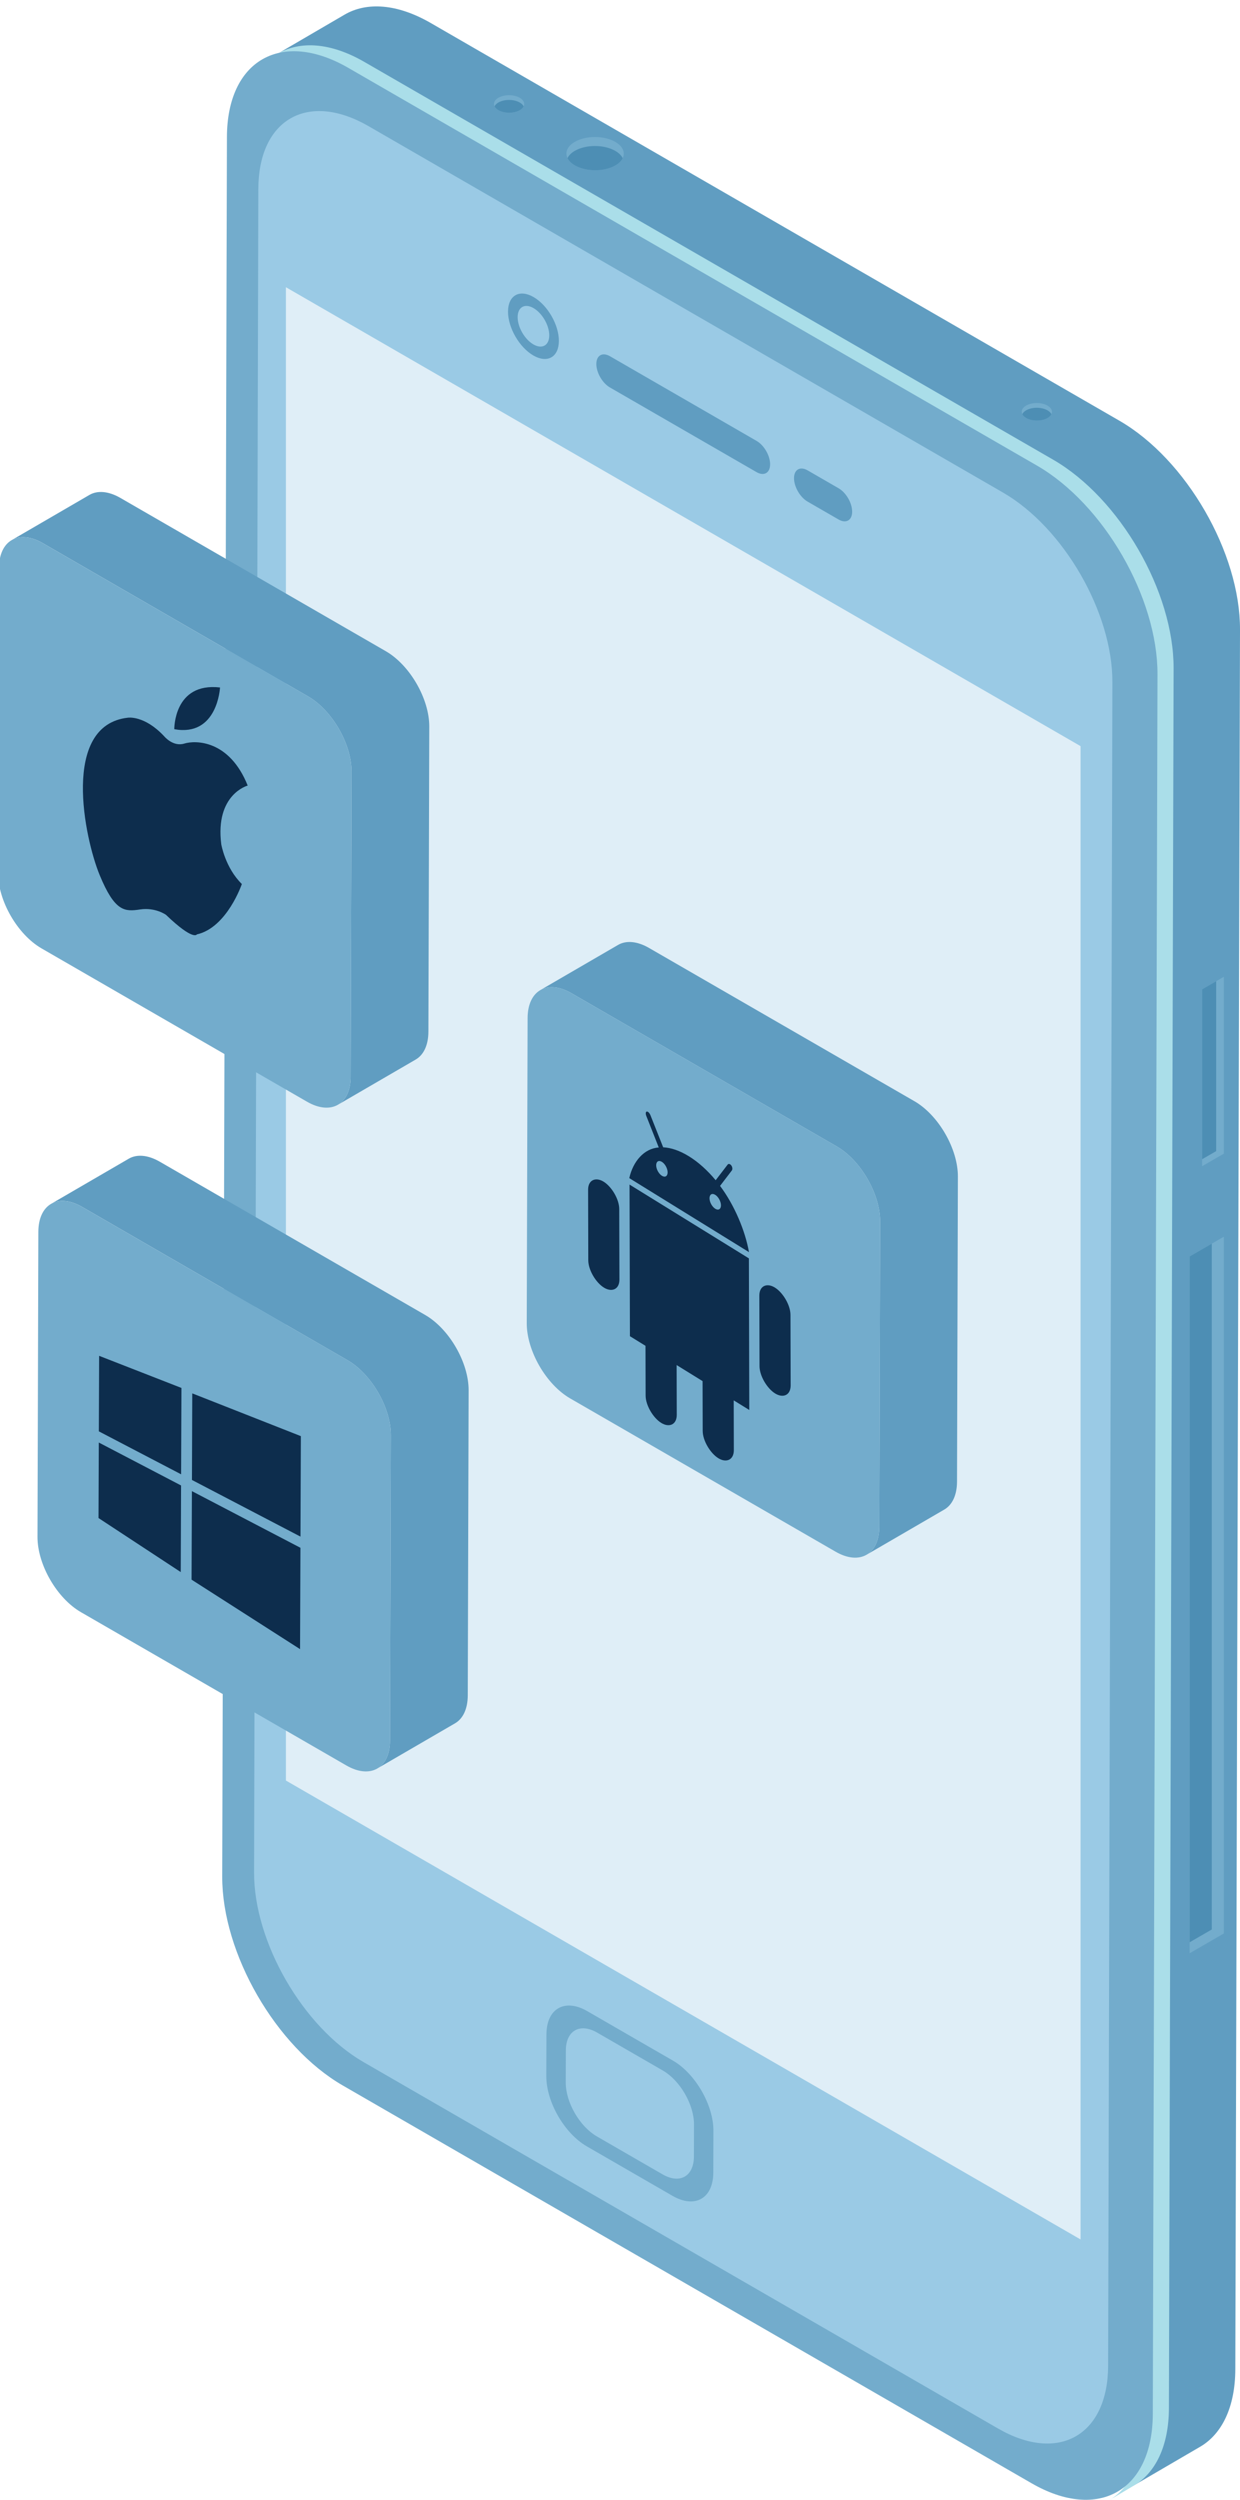 <?xml version="1.0" encoding="utf-8"?>
<!-- Generator: Adobe Illustrator 15.0.0, SVG Export Plug-In . SVG Version: 6.00 Build 0)  -->
<!DOCTYPE svg PUBLIC "-//W3C//DTD SVG 1.1 Tiny//EN" "http://www.w3.org/Graphics/SVG/1.1/DTD/svg11-tiny.dtd">
<svg version="1.1" baseProfile="tiny" id="Layer_1" xmlns="http://www.w3.org/2000/svg" xmlns:xlink="http://www.w3.org/1999/xlink"
	 x="0px" y="0px" width="220.498px" height="444.402px" viewBox="0 0 220.498 444.402" xml:space="preserve">
<g>
	<circle fill="#70CDDD" cx="166.321" cy="426.235" r="4.049"/>
	<polygon fill="#70CDDD" points="115.634,33.371 120.9,35.603 116.344,39.024 111.783,42.455 111.076,36.796 110.369,31.139 	"/>
	<path fill="#609DC1" d="M199.07,74.802L76.592,4.089c-5.974-3.449-11.388-3.77-15.297-1.497L49.233,9.628
		c3.909-2.272,9.323-1.951,15.298,1.497L187.009,81.84c11.872,6.853,21.467,23.472,21.429,37.113l-0.835,309.277
		c-0.019,6.777-2.412,11.546-6.271,13.788l12.062-7.036c3.859-2.243,6.252-7.012,6.271-13.789l0.834-309.276
		C220.537,98.275,210.943,81.657,199.07,74.802"/>
	<path fill="#AADEE9" d="M187.262,81.714L64.783,11.002c-5.974-3.449-11.387-3.77-15.296-1.497l-4.452,2.644
		c3.909-2.272,9.322-1.952,15.297,1.498l122.477,70.712c11.873,6.854,21.469,23.473,21.43,37.114l-0.834,309.277
		c-0.02,6.777-2.412,11.546-6.271,13.789l4.452-2.644c3.858-2.243,6.252-7.012,6.271-13.789l0.835-309.276
		C208.729,105.188,199.135,88.569,187.262,81.714"/>
	<path fill="#73ACCC" d="M184.397,82.771c11.873,6.854,21.468,23.473,21.429,37.114l-0.834,309.277
		c-0.039,13.643-9.696,19.146-21.568,12.291L60.945,370.74c-11.873-6.854-21.467-23.473-21.429-37.115L40.352,24.35
		c0.039-13.643,9.696-19.147,21.568-12.293L184.397,82.771z"/>
	<path fill="#9ACAE5" d="M178.34,87.556c10.785,6.227,19.501,21.323,19.466,33.716l-0.758,299.282
		c-0.036,12.393-8.808,17.392-19.593,11.165l-112.809-65.13c-10.785-6.228-19.502-21.323-19.466-33.717l0.757-299.28
		c0.035-12.394,8.809-17.394,19.594-11.167L178.34,87.556z"/>
	<polygon fill="#DFEEF7" points="192.145,132.643 192.145,398.114 50.841,316.533 50.841,51.061 	"/>
	<polygon fill="#73ACCC" points="217.623,173.648 217.623,205.088 213.764,207.32 213.764,175.881 216.262,174.438 	"/>
	<polygon fill="#4D8EB4" points="216.263,174.438 216.263,204.639 213.764,206.082 213.764,175.88 	"/>
	<polygon fill="#73ACCC" points="217.623,219.852 217.623,343.722 211.545,347.239 211.545,223.369 215.479,221.096 	"/>
	<polygon fill="#4D8EB4" points="215.479,221.096 215.479,343.015 211.545,345.288 211.545,223.369 	"/>
	<path fill="#73ACCC" d="M186.963,73.637c-0.121,0.245-0.348,0.481-0.685,0.674c-1.042,0.608-2.749,0.604-3.801,0
		c-0.342-0.197-0.573-0.434-0.693-0.685c-0.255-0.525-0.029-1.109,0.675-1.519c1.052-0.612,2.753-0.612,3.809,0
		C186.982,72.522,187.219,73.11,186.963,73.637"/>
	<path fill="#4D8EB4" d="M186.963,73.637c-0.121,0.245-0.348,0.481-0.685,0.674c-1.042,0.608-2.749,0.604-3.801,0
		c-0.342-0.197-0.573-0.434-0.693-0.685c0.12-0.245,0.343-0.481,0.675-0.675c1.052-0.612,2.753-0.612,3.809,0
		C186.605,73.149,186.842,73.385,186.963,73.637"/>
	<path fill="#73ACCC" d="M93.119,18.911c-0.121,0.246-0.348,0.481-0.686,0.676c-1.041,0.607-2.748,0.602-3.799,0
		c-0.342-0.198-0.574-0.435-0.693-0.686c-0.256-0.525-0.029-1.108,0.674-1.518c1.053-0.613,2.754-0.613,3.809,0
		C93.139,17.798,93.375,18.386,93.119,18.911"/>
	<path fill="#4D8EB4" d="M93.119,18.911c-0.121,0.246-0.348,0.481-0.686,0.676c-1.041,0.607-2.748,0.602-3.799,0
		c-0.342-0.198-0.574-0.435-0.693-0.686c0.119-0.245,0.342-0.482,0.674-0.674c1.053-0.613,2.754-0.613,3.809,0
		C92.762,18.424,92.998,18.66,93.119,18.911"/>
	<path fill="#73ACCC" d="M110.731,28.126c-0.229,0.465-0.657,0.913-1.298,1.279c-1.974,1.151-5.209,1.143-7.201,0
		c-0.649-0.376-1.088-0.822-1.316-1.298c-0.484-0.996-0.055-2.103,1.279-2.879c1.992-1.161,5.219-1.161,7.221,0
		C110.77,26.014,111.217,27.129,110.731,28.126"/>
	<path fill="#4D8EB4" d="M110.731,28.126c-0.229,0.465-0.657,0.913-1.298,1.279c-1.974,1.151-5.209,1.143-7.201,0
		c-0.649-0.376-1.088-0.822-1.316-1.298c0.229-0.467,0.648-0.914,1.279-1.28c1.992-1.159,5.219-1.159,7.221,0
		C110.055,27.202,110.503,27.65,110.731,28.126"/>
	<path fill="#609DC1" d="M134.54,78.383c1.334,0.77,2.409,2.63,2.404,4.164c-0.005,1.532-1.086,2.153-2.42,1.384l-26.075-15.054
		c-1.334-0.771-2.412-2.64-2.408-4.172c0.005-1.533,1.09-2.146,2.425-1.376L134.54,78.383z"/>
	<path fill="#609DC1" d="M149.127,86.805c1.334,0.771,2.409,2.631,2.404,4.163c-0.004,1.534-1.086,2.155-2.42,1.384l-5.509-3.181
		c-1.335-0.77-2.413-2.638-2.409-4.171s1.091-2.146,2.424-1.376L149.127,86.805z"/>
	<path fill="#609DC1" d="M94.871,52.805c2.5,1.441,4.518,4.934,4.509,7.805c-0.008,2.872-2.039,4.029-4.538,2.586
		c-2.494-1.439-4.513-4.936-4.505-7.808C90.345,52.518,92.377,51.364,94.871,52.805"/>
	<path fill="#9ACAE5" d="M94.867,54.771c1.553,0.896,2.807,3.066,2.803,4.851c-0.006,1.785-1.269,2.505-2.821,1.606
		c-1.55-0.894-2.806-3.067-2.8-4.852C92.054,54.592,93.316,53.875,94.867,54.771"/>
	<path fill="#73ACCC" d="M119.654,366.321c3.994,2.305,7.221,7.896,7.207,12.483l-0.02,7.426c-0.014,4.59-3.262,6.44-7.256,4.135
		l-15.235-8.797c-3.989-2.304-7.216-7.893-7.203-12.481l0.021-7.427c0.014-4.588,3.261-6.438,7.25-4.137L119.654,366.321z"/>
	<path fill="#9ACAE5" d="M117.876,368.094c3.065,1.77,5.542,6.06,5.532,9.582l-0.016,5.699c-0.011,3.522-2.504,4.943-5.568,3.173
		l-11.694-6.751c-3.062-1.769-5.538-6.059-5.528-9.581l0.017-5.698c0.009-3.522,2.502-4.943,5.563-3.176L117.876,368.094z"/>
	<path fill="#609DC1" d="M68.605,115.768L21.418,88.524c-2.155-1.245-4.107-1.359-5.516-0.541L2.084,96.015
		c1.408-0.819,3.358-0.704,5.515,0.54l47.187,27.244c4.285,2.475,7.744,8.472,7.73,13.396l-0.154,54.222
		c-0.007,2.444-0.869,4.166-2.262,4.975l13.818-8.031c1.393-0.809,2.256-2.529,2.262-4.974l0.154-54.222
		C76.348,124.238,72.891,118.242,68.605,115.768"/>
	<path fill="#73ACCC" d="M54.787,123.799L7.599,96.555c-4.286-2.475-7.767-0.482-7.78,4.441l-0.152,54.223
		c-0.016,4.917,3.441,10.914,7.729,13.387l14.434,8.334l17.533,10.123l0,0l15.221,8.787c4.286,2.475,7.766,0.483,7.779-4.434
		l0.154-54.222C62.529,132.269,59.072,126.273,54.787,123.799z"/>
	<g>
		<path fill="#609DC1" d="M162.605,195.768l-47.188-27.243c-2.155-1.245-4.107-1.359-5.516-0.541l-13.818,8.031
			c1.408-0.819,3.358-0.704,5.515,0.54l47.187,27.244c4.285,2.475,7.744,8.472,7.73,13.396l-0.154,54.222
			c-0.007,2.444-0.869,4.166-2.262,4.975l13.818-8.031c1.393-0.809,2.256-2.529,2.262-4.974l0.154-54.222
			C170.348,204.238,166.891,198.242,162.605,195.768"/>
		<path fill="#73ACCC" d="M148.787,203.799l-47.188-27.244c-4.286-2.475-7.767-0.482-7.78,4.441l-0.152,54.223
			c-0.016,4.917,3.441,10.914,7.729,13.387l14.434,8.334l17.533,10.123l0,0l15.221,8.787c4.286,2.475,7.766,0.483,7.779-4.434
			l0.154-54.222C156.529,212.269,153.072,206.273,148.787,203.799z"/>
		<g>
			<g>
				<path fill="#0D2D4D" d="M111.9,209.44l21.285,13.156c-0.665-3.775-2.57-8.341-5.145-11.774l2.094-2.74
					c0.155-0.202,0.115-0.605-0.09-0.891c-0.207-0.286-0.5-0.355-0.656-0.153l-2.129,2.776c-1.436-1.729-3.045-3.199-4.744-4.248
					c-1.641-1.016-3.195-1.534-4.59-1.607l-2.256-5.691c-0.158-0.396-0.451-0.695-0.657-0.661c-0.204,0.031-0.244,0.378-0.086,0.777
					l2.214,5.603C114.503,204.186,112.561,206.484,111.9,209.44z"/>
				<path fill="#0D2D4D" d="M137.787,228.894c-1.424-0.88-2.764-0.306-2.76,1.427l0.032,12.551c0.005,1.734,1.352,3.969,2.776,4.849
					c1.424,0.879,2.764,0.309,2.76-1.427l-0.031-12.549C140.559,232.011,139.211,229.774,137.787,228.894z"/>
				<path fill="#0D2D4D" d="M107.338,210.075c-1.424-0.88-2.766-0.306-2.76,1.428l0.031,12.55c0.005,1.734,1.353,3.969,2.776,4.848
					c1.424,0.88,2.765,0.308,2.761-1.426l-0.033-12.551C110.109,213.19,108.763,210.956,107.338,210.075z"/>
				<path fill="#0D2D4D" d="M112.014,237.542l2.769,1.71l0.022,8.853c0.004,1.734,1.352,3.971,2.775,4.851
					c1.426,0.882,2.766,0.306,2.762-1.428l-0.023-8.854l4.614,2.852l0.022,8.853c0.004,1.735,1.352,3.97,2.775,4.851
					c1.424,0.88,2.765,0.305,2.761-1.429l-0.022-8.854l2.769,1.711l-0.069-26.951l-21.223-13.117L112.014,237.542z"/>
			</g>
			<path fill="#73ACCC" d="M128.202,214.277c0.001,0.684-0.452,0.955-1.015,0.609c-0.563-0.35-1.02-1.184-1.021-1.866
				c-0.002-0.685,0.453-0.958,1.016-0.61S128.199,213.593,128.202,214.277z"/>
			<path fill="#73ACCC" d="M118.717,208.417c0.002,0.683-0.451,0.954-1.014,0.608c-0.563-0.35-1.02-1.184-1.021-1.866
				c-0.001-0.686,0.452-0.959,1.016-0.61C118.259,206.895,118.716,207.73,118.717,208.417z"/>
		</g>
	</g>
	<g>
		<path fill="#609DC1" d="M75.605,233.768l-47.188-27.243c-2.155-1.245-4.107-1.359-5.516-0.541l-13.818,8.031
			c1.408-0.819,3.358-0.704,5.515,0.54l47.187,27.244c4.285,2.475,7.744,8.472,7.73,13.396l-0.154,54.222
			c-0.007,2.444-0.869,4.166-2.262,4.975l13.818-8.031c1.393-0.809,2.256-2.529,2.262-4.974l0.154-54.222
			C83.348,242.238,79.891,236.242,75.605,233.768"/>
		<path fill="#73ACCC" d="M61.787,241.799l-47.188-27.244c-4.286-2.475-7.767-0.482-7.78,4.441l-0.152,54.223
			c-0.016,4.917,3.441,10.914,7.729,13.387l14.434,8.334l17.533,10.123l0,0l15.221,8.787c4.286,2.475,7.766,0.483,7.779-4.434
			l0.154-54.222C69.529,250.269,66.072,244.273,61.787,241.799z"/>
		<polygon fill="#0D2D4D" points="32.205,262.094 17.576,254.458 17.627,241.032 32.264,246.741 		"/>
		<polygon fill="#0D2D4D" points="53.433,273.172 34.132,263.099 34.189,247.706 53.5,255.309 		"/>
		<polygon fill="#0D2D4D" points="32.14,279.476 17.518,269.87 17.568,256.443 32.198,264.079 		"/>
		<polygon fill="#0D2D4D" points="53.357,293.175 34.064,280.822 34.124,265.084 53.425,275.157 		"/>
	</g>
	<g>
		<path fill="#0D2D4D" d="M30.992,129.634c0,0-0.125-8.367,8.133-7.419C39.125,122.215,38.707,131.029,30.992,129.634z"/>
		<path fill="#0D2D4D" d="M44.045,139.655c0,0-5.823,1.555-4.699,10.441c0,0,0.704,4.172,3.661,7.059c0,0-2.63,7.743-8.001,8.958
			c0,0-0.588,1.219-5.49-3.478c0,0-1.884-1.365-4.604-0.957c-2.721,0.409-4.494,0.435-7.193-6.123
			c-2.701-6.556-6.894-26.625,5.008-27.965c0,0,2.936-0.489,6.486,3.322c0,0,1.561,1.891,3.551,1.277
			C34.753,131.573,40.791,131.526,44.045,139.655z"/>
	</g>
</g>
</svg>

